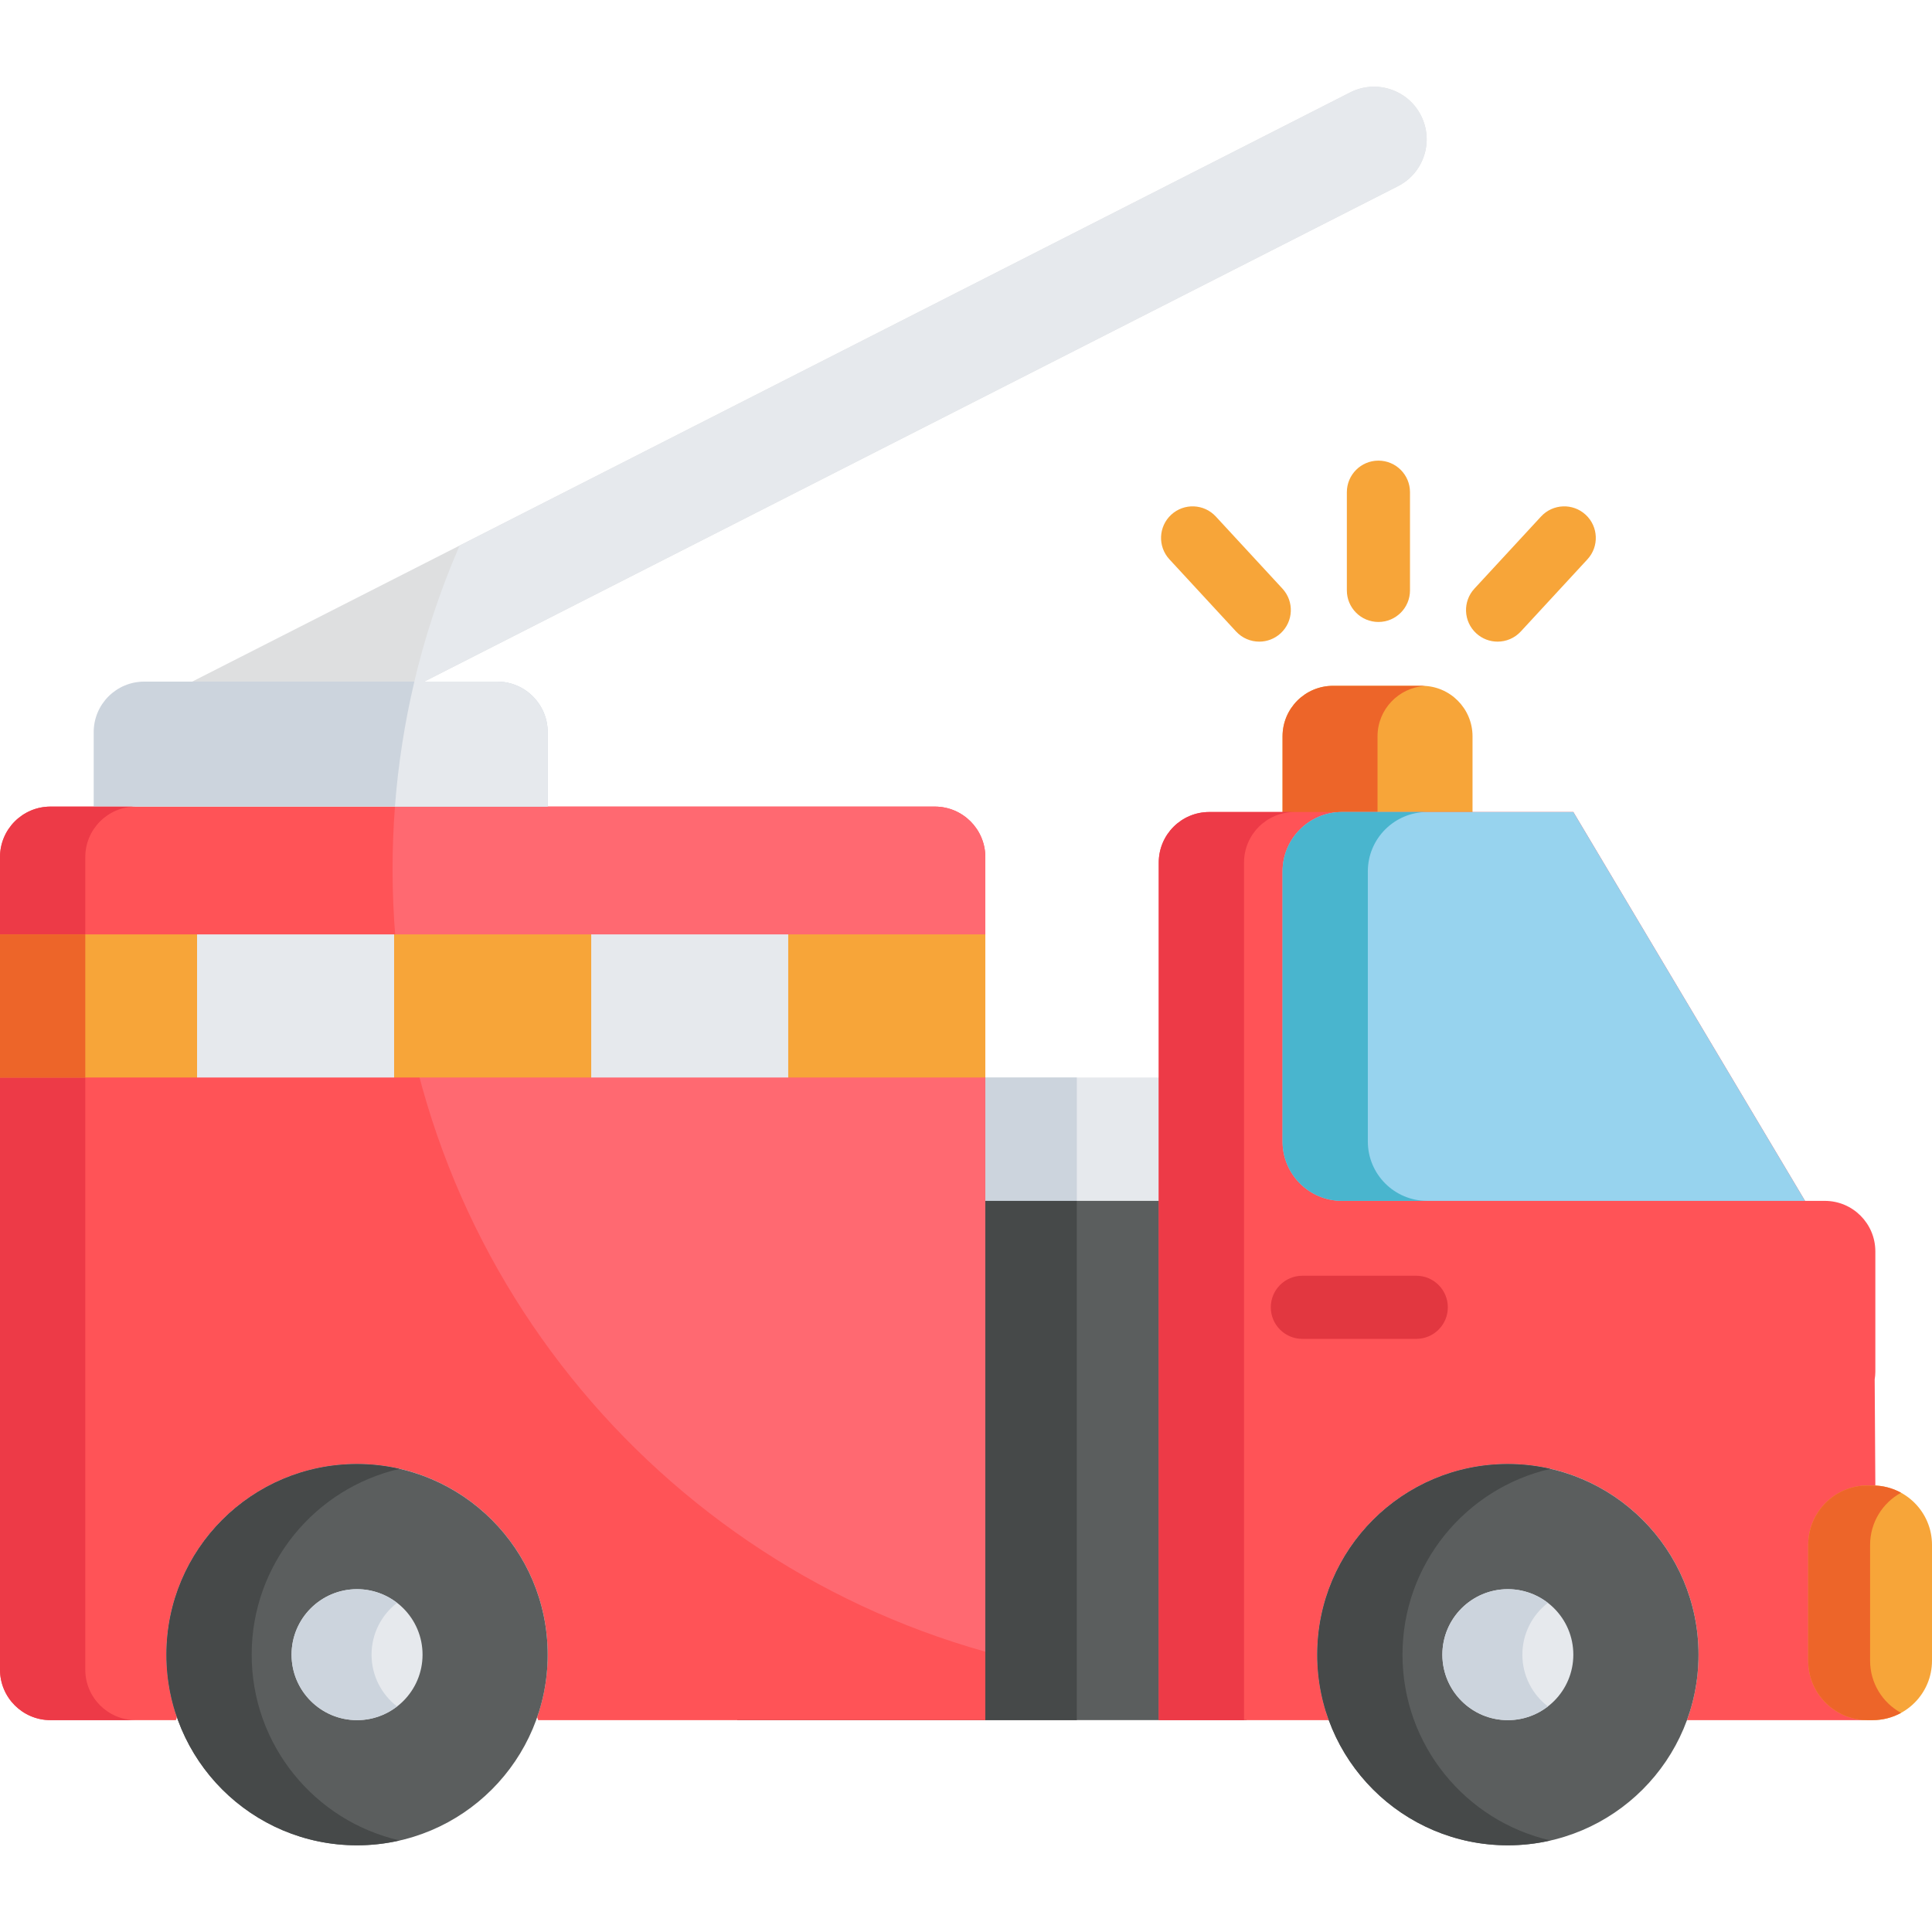 <?xml version="1.0" encoding="iso-8859-1"?>
<!-- Generator: Adobe Illustrator 19.0.0, SVG Export Plug-In . SVG Version: 6.00 Build 0)  -->
<svg version="1.1" id="Layer_1" xmlns="http://www.w3.org/2000/svg" xmlns:xlink="http://www.w3.org/1999/xlink" x="0px" y="0px"
	 viewBox="0 0 512 512" style="enable-background:new 0 0 512 512;" xml:space="preserve">
<rect x="195.385" y="285.549" style="fill:#E6E9ED;" width="134.972" height="32.694"/>
<rect x="195.385" y="318.243" style="fill:#5B5E5E;" width="134.972" height="137.604"/>
<rect x="195.385" y="285.549" style="fill:#CCD4DD;" width="89.985" height="32.694"/>
<rect x="195.385" y="318.243" style="fill:#464949;" width="89.985" height="137.604"/>
<path style="fill:#F7A539;" d="M390.235,216.307v-21.172c0-7.392-5.993-13.386-13.386-13.386h-23.575
	c-7.392,0-13.386,5.993-13.386,13.386v21.172H390.235z"/>
<path style="fill:#ED6529;" d="M377.65,181.789c-0.265-0.016-0.53-0.04-0.8-0.04h-23.575c-7.392,0-13.386,5.993-13.386,13.386
	v21.172h25.173v-21.172C365.062,188.013,370.63,182.205,377.65,181.789z"/>
<g>
	<path style="fill:#F7A539;" d="M365.297,164.829c-4.62,0-8.366-3.745-8.366-8.366v-26.026c0-4.621,3.746-8.366,8.366-8.366
		s8.366,3.745,8.366,8.366v26.026C373.663,161.085,369.917,164.829,365.297,164.829z"/>
	<path style="fill:#F7A539;" d="M396.876,170.041c-2.03,0-4.066-0.734-5.674-2.221c-3.394-3.136-3.604-8.427-0.47-11.822
		l17.662-19.12c3.134-3.394,8.427-3.605,11.822-0.468c3.394,3.136,3.603,8.427,0.469,11.822l-17.66,19.12
		C401.375,169.137,399.129,170.041,396.876,170.041z"/>
	<path style="fill:#F7A539;" d="M333.719,170.041c-2.253,0-4.499-0.905-6.148-2.689l-17.66-19.12
		c-3.136-3.394-2.926-8.686,0.469-11.822c3.394-3.137,8.686-2.926,11.822,0.468l17.662,19.12c3.134,3.394,2.925,8.686-0.47,11.822
		C337.784,169.307,335.749,170.041,333.719,170.041z"/>
</g>
<path style="fill:#DEDFE0;" d="M376.565,30.597c-3.493-6.862-11.886-9.595-18.75-6.105l-50.713,25.804L282.65,62.738L48.744,181.749
	h61.495L370.46,49.346C377.326,45.855,380.058,37.46,376.565,30.597z"/>
<path style="fill:#E6E9ED;" d="M357.815,24.492l-50.713,25.804L282.65,62.738l-160.851,81.841
	c-5.16,11.875-9.295,24.298-12.262,37.17h0.703L370.46,49.346c6.865-3.491,9.597-11.886,6.105-18.75
	C373.073,23.734,364.679,21.002,357.815,24.492z"/>
<path style="fill:#FF5357;" d="M198.099,455.854h63.022V227.142c0-7.392-5.993-13.386-13.386-13.386h-11.627H13.386
	C5.993,213.756,0,219.75,0,227.142v215.327c0,7.392,5.993,13.386,13.386,13.386h33.233c0.085-0.263,0.175-0.528,0.267-0.789
	c-1.8-5.19-2.79-10.762-2.79-16.567c0-27.905,22.621-50.523,50.523-50.523c27.906,0,50.525,22.618,50.525,50.523
	c0,5.804-0.989,11.376-2.79,16.567c0.091,0.261,0.181,0.525,0.267,0.789h27.591"/>
<path style="fill:#FF6971;" d="M247.735,213.756h-11.627H104.662c-0.416,5.47-0.628,10.997-0.628,16.575
	c0,98.747,66.46,181.965,157.087,207.381v-210.57C261.121,219.75,255.128,213.756,247.735,213.756z"/>
<g>
	<rect x="52.223" y="247.623" style="fill:#E6E9ED;" width="52.224" height="37.926"/>
	<rect x="156.668" y="247.623" style="fill:#E6E9ED;" width="52.224" height="37.926"/>
</g>
<g>
	<rect x="104.452" y="247.623" style="fill:#F7A539;" width="52.224" height="37.926"/>
	<rect x="208.894" y="247.623" style="fill:#F7A539;" width="52.223" height="37.926"/>
</g>
<path style="fill:#CCD4DD;" d="M145.144,213.756V194.02c0-7.392-5.992-13.386-13.386-13.386H38.217
	c-7.392,0-13.386,5.993-13.386,13.386v19.736H145.144z"/>
<path style="fill:#E6E9ED;" d="M145.144,213.756V194.02c0-7.392-5.992-13.386-13.386-13.386h-21.951
	c-2.54,10.753-4.285,21.814-5.145,33.122H145.144z"/>
<path style="fill:#FF5357;" d="M349.076,438.498c0-27.905,22.621-50.523,50.523-50.523c27.906,0,50.525,22.618,50.525,50.523
	c0,6.098-1.081,11.943-3.059,17.356h48.989c-8.697,0-15.747-7.05-15.747-15.747v-30.693c0-8.695,7.05-15.747,15.747-15.747h0.931
	l-0.173-28.115c0.104-0.672,0.173-1.351,0.173-2.05V331.63c0-7.392-5.992-13.386-13.386-13.386h-5.243l-61.404-103.053h-96.486
	c-7.393,0-13.386,5.993-13.386,13.386v227.277h45.054C350.157,450.442,349.076,444.597,349.076,438.498z"/>
<path style="fill:#97D3EE;" d="M445.072,318.244h33.286l-61.404-103.053h-61.315c-8.697,0-15.749,7.052-15.749,15.747v71.557
	c0,8.697,7.052,15.747,15.749,15.747h61.175"/>
<g>
	<circle style="fill:#5B5E5E;" cx="399.605" cy="438.502" r="50.52"/>
	<circle style="fill:#5B5E5E;" cx="94.625" cy="438.502" r="50.52"/>
</g>
<g>
	<path style="fill:#ED3A47;" d="M22.601,442.468V227.142c0-7.392,5.993-13.386,13.386-13.386H13.386
		C5.993,213.756,0,219.75,0,227.142v215.327c0,7.392,5.993,13.386,13.386,13.386h22.601
		C28.594,455.854,22.601,449.861,22.601,442.468z"/>
	<path style="fill:#ED3A47;" d="M343.068,215.192h-22.6c-7.393,0-13.386,5.993-13.386,13.386v227.277h22.6V228.577
		C329.682,221.185,335.676,215.192,343.068,215.192z"/>
</g>
<path style="fill:#49B5CE;" d="M362.489,302.496v-71.557c0-8.695,7.052-15.747,15.749-15.747h-22.6
	c-8.697,0-15.749,7.052-15.749,15.747v71.557c0,8.697,7.052,15.747,15.749,15.747h22.6
	C369.541,318.244,362.489,311.193,362.489,302.496z"/>
<g>
	<path style="fill:#464949;" d="M371.676,438.498c0-24.017,16.763-44.105,39.223-49.239c-3.635-0.831-7.413-1.284-11.301-1.284
		c-27.902,0-50.523,22.618-50.523,50.523c0,27.907,22.621,50.527,50.523,50.527c3.886,0,7.666-0.453,11.301-1.284
		C388.44,482.607,371.676,462.518,371.676,438.498z"/>
	<path style="fill:#464949;" d="M66.696,438.498c0-24.017,16.763-44.105,39.223-49.239c-3.635-0.831-7.413-1.284-11.301-1.284
		c-27.902,0-50.523,22.618-50.523,50.523c0,27.907,22.621,50.527,50.523,50.527c3.886,0,7.666-0.453,11.301-1.284
		C83.459,482.607,66.696,462.518,66.696,438.498z"/>
</g>
<g>
	<circle style="fill:#E6E9ED;" cx="399.594" cy="438.502" r="17.354"/>
	<circle style="fill:#E6E9ED;" cx="94.625" cy="438.502" r="17.354"/>
</g>
<g>
	<path style="fill:#CCD4DD;" d="M403.445,438.498c0-5.589,2.653-10.545,6.754-13.717c-2.933-2.27-6.604-3.634-10.599-3.634
		c-9.584,0-17.354,7.767-17.354,17.351s7.77,17.356,17.354,17.356c3.996,0,7.667-1.365,10.599-3.635
		C406.097,449.044,403.445,444.087,403.445,438.498z"/>
	<path style="fill:#CCD4DD;" d="M98.465,438.498c0-5.589,2.653-10.543,6.754-13.717c-2.934-2.27-6.605-3.634-10.6-3.634
		c-9.584,0-17.353,7.767-17.353,17.351s7.769,17.356,17.353,17.356c3.996,0,7.667-1.365,10.6-3.635
		C101.117,449.044,98.465,444.087,98.465,438.498z"/>
</g>
<path style="fill:#E23740;" d="M375.323,354.817h-30.183c-4.621,0-8.366-3.745-8.366-8.366c0-4.621,3.745-8.366,8.366-8.366h30.183
	c4.621,0,8.366,3.745,8.366,8.366C383.689,351.073,379.943,354.817,375.323,354.817z"/>
<path style="fill:#F7A539;" d="M512,440.107c0,8.697-7.051,15.747-15.747,15.747h-1.314c-8.697,0-15.747-7.05-15.747-15.747v-30.693
	c0-8.695,7.05-15.747,15.747-15.747h1.314c8.696,0,15.747,7.052,15.747,15.747V440.107z"/>
<path style="fill:#ED6529;" d="M495.596,440.107v-30.693c0-5.961,3.315-11.149,8.202-13.823c-2.241-1.226-4.811-1.925-7.545-1.925
	h-1.314c-8.697,0-15.747,7.052-15.747,15.747v30.693c0,8.697,7.05,15.747,15.747,15.747h1.314c2.734,0,5.304-0.698,7.545-1.925
	C498.911,451.256,495.596,446.069,495.596,440.107z"/>
<rect y="247.623" style="fill:#F7A539;" width="52.223" height="37.926"/>
<rect y="247.623" style="fill:#ED6529;" width="22.601" height="37.926"/>
<g>
</g>
<g>
</g>
<g>
</g>
<g>
</g>
<g>
</g>
<g>
</g>
<g>
</g>
<g>
</g>
<g>
</g>
<g>
</g>
<g>
</g>
<g>
</g>
<g>
</g>
<g>
</g>
<g>
</g>
</svg>
